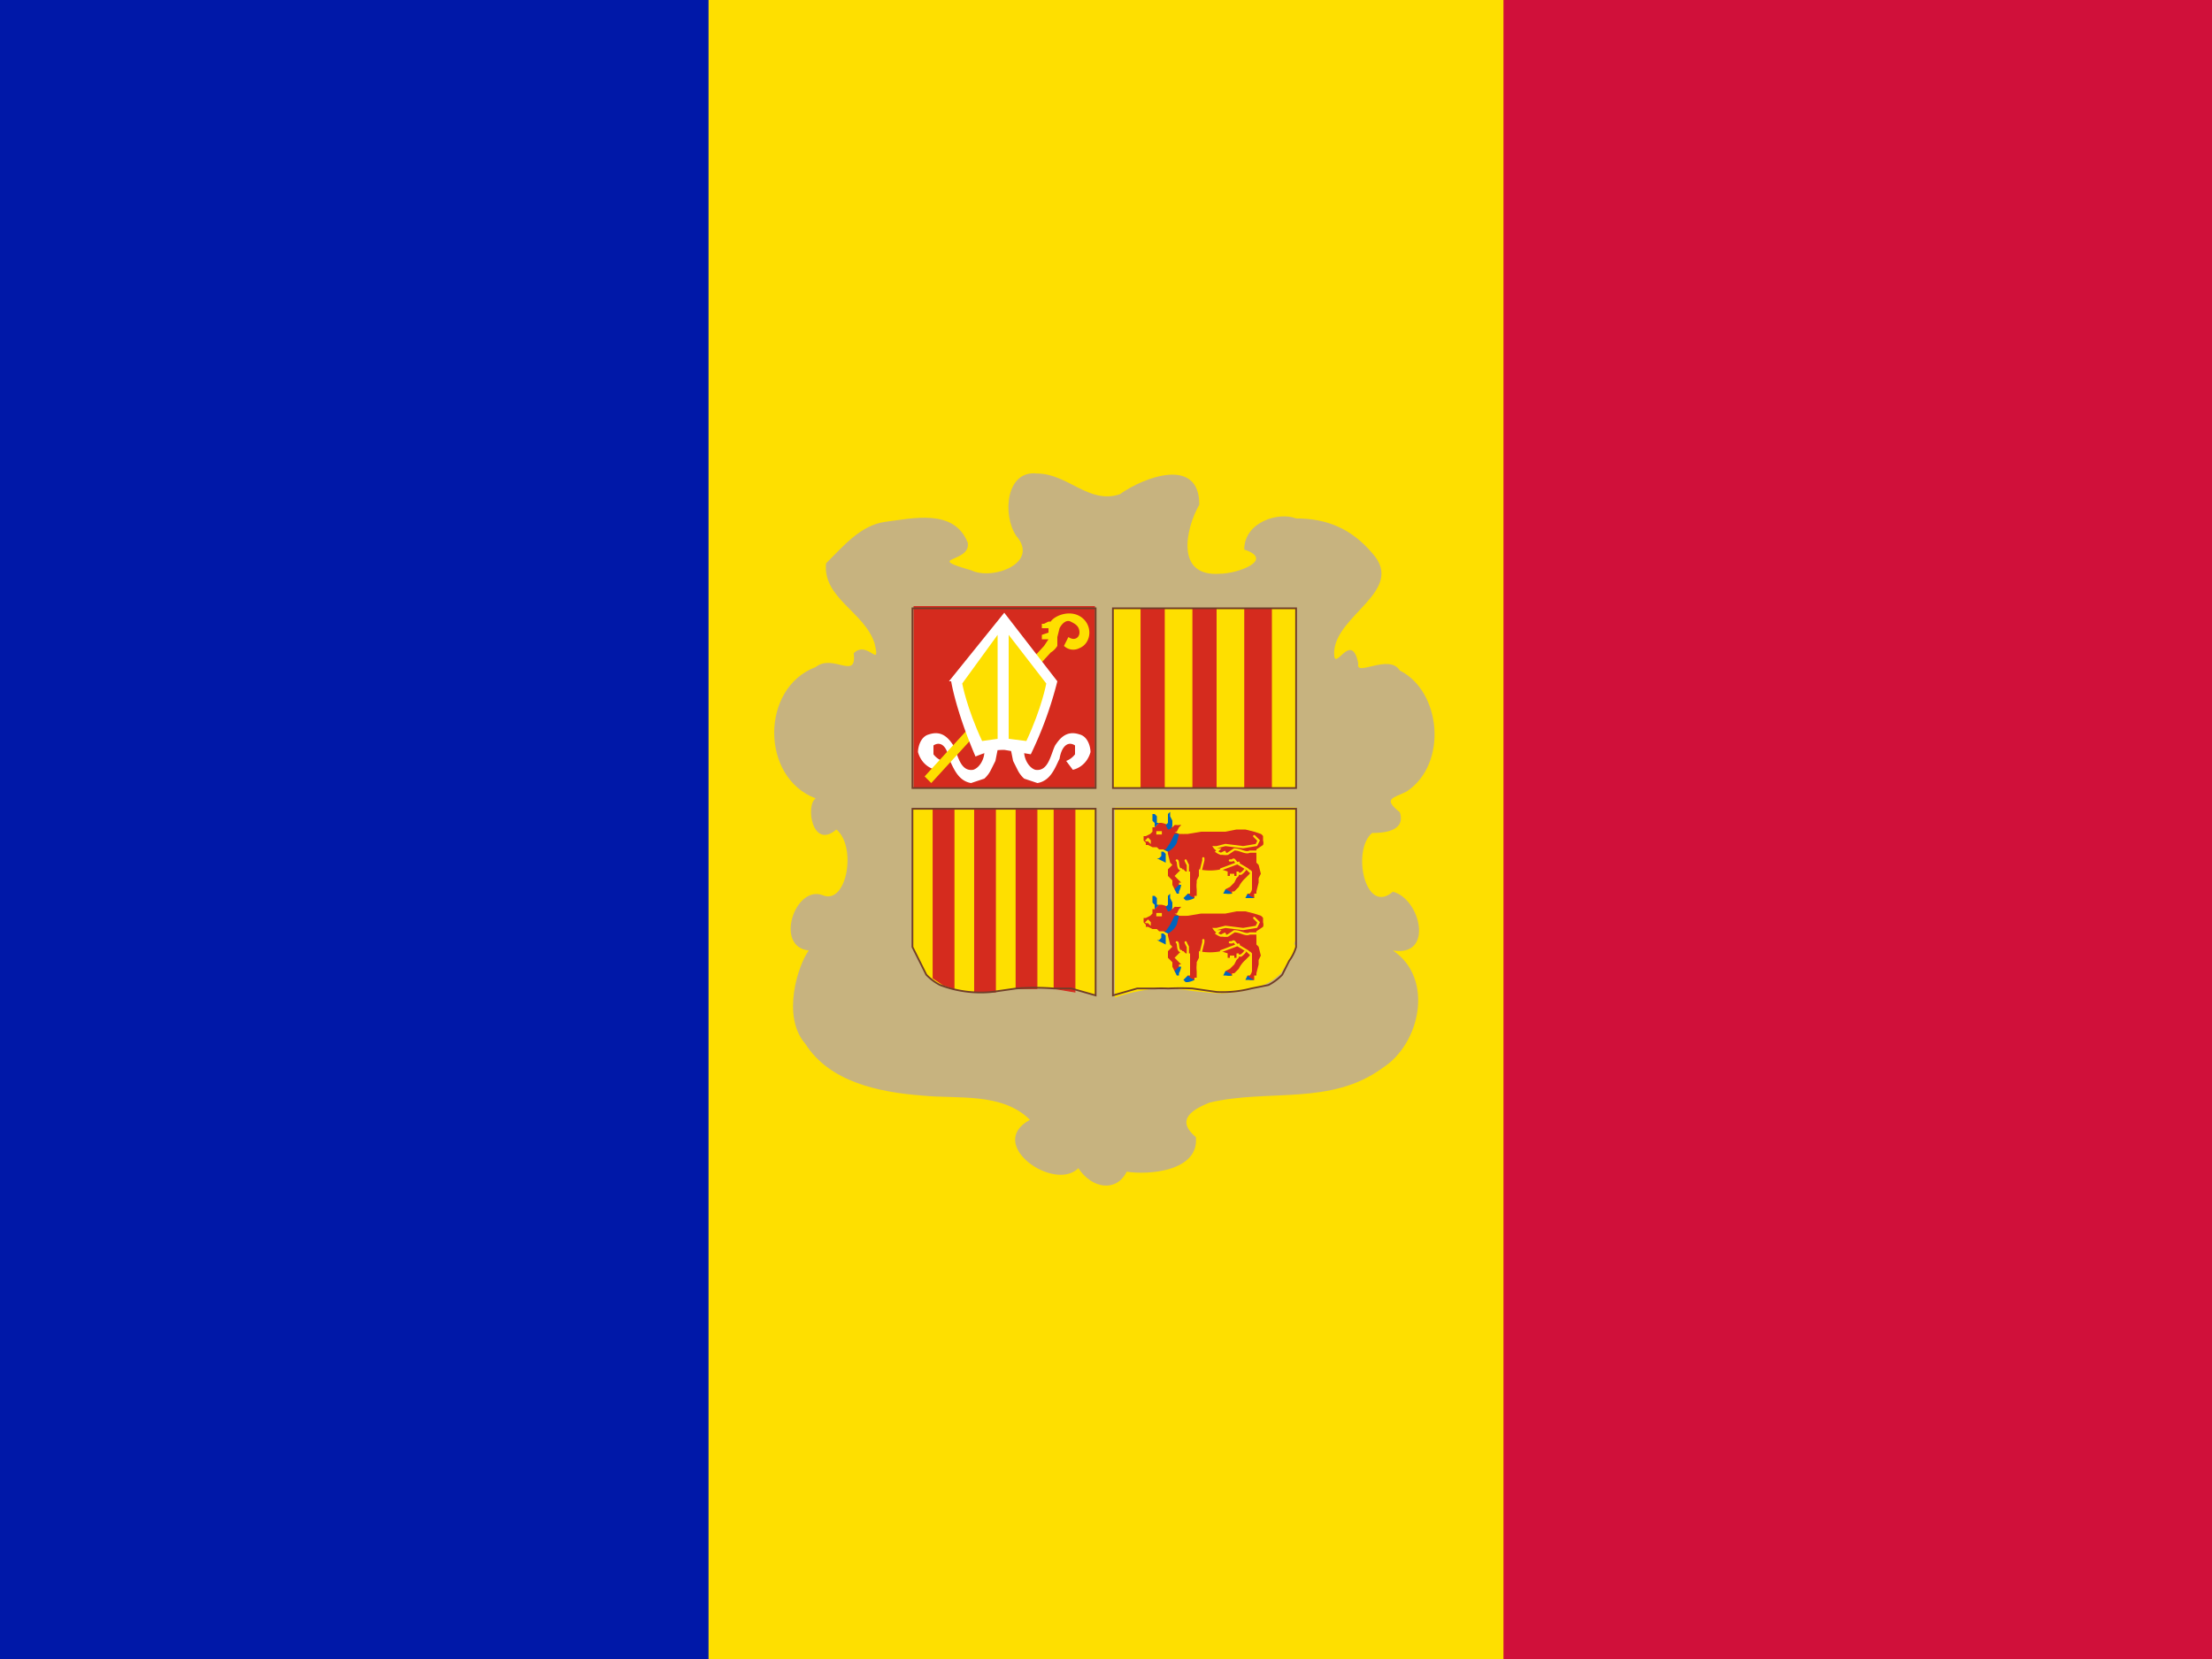 <svg xmlns="http://www.w3.org/2000/svg" viewBox="0 0 640 480"><defs/><path fill="#d0103a" d="M0 0h640v480H0z"/><path fill="#fedf00" d="M0 0h435v480H0z"/><path fill="#0018a8" d="M0 0h205v480H0z"/><path fill="#c7b37f" d="M300 137c9 0 15 9 24 6 7-5 23-11 23 3-4 7-7 21 6 20 5 0 16-4 7-7 0-8 10-11 15-9 9 0 16 3 22 10 10 11-11 18-11 29 0 6 5-7 7 3-1 4 9-3 12 2 12 6 14 27 2 35-4 2-7 2-2 6 2 6-6 6-8 6-6 5-2 24 6 17 8 2 12 19 0 17 12 8 8 27-3 34-15 11-33 6-50 10-5 2-10 5-4 10 1 10-14 11-20 10-3 6-10 5-14-1-7 7-27-7-14-14-8-8-21-6-31-7-13-1-27-4-34-15-7-8-2-23 1-27-10-1-4-19 4-16 7 3 10-14 4-19-7 6-9-7-6-9-16-6-16-32 0-38 5-4 12 4 11-4 4-4 8 5 6-3-3-9-15-13-14-23 5-5 10-11 17-12 8-1 20-4 24 6 1 6-13 4 1 8 6 3 20-2 13-10-4-6-3-19 6-18z"/><g fill="#fedf00" transform="matrix(.64 0 0 .64 0 16)"><path fill="#d52b1e" d="M413 249h82v82h-82z"/><path id="a" fill="#fff" d="M451 314l-1 5-2 4a13 13 0 01-3 4l-6 2c-6-1-8-7-10-11-1-6-4-8-7-6v4a9 9 0 004 3l-3 4s-6-1-8-8c0-2 1-7 5-8 6-2 9 2 11 5 2 4 3 12 9 11 3-1 5-5 5-8l2-2 4 1z"/><use transform="matrix(-1 0 0 1 908 0)" href="#a"/><path d="M461 279l11-12 2-3h-3v-2l3-1v-2h-3v-2h1l2-1h1c2-3 10-6 15-1 4 4 3 11-2 13a6 6 0 01-7-1l2-4c3 2 5 0 5-2 0-3-2-4-4-5s-4 1-5 3l-1 4v4a9 9 0 01-3 3l-11 12-43 47-3-3z"/><path fill="#fff" d="M430 283s2 13 11 34c5-2 8-3 13-3l12 2a171 171 0 0012-33l-24-31-25 31z"/><path d="M456 262l17 22s-2 11-9 26l-8-1zm-5 0l-16 22s2 11 9 26l7-1z"/></g><g fill="#d52b1e"><path fill="#fedf00" d="M322 176h53v52h-53z"/><path d="M330 176h7v52h-7zm15 0h7v52h-7zm15 0h8v52h-8z"/><g stroke="#d52b1e"><path fill="#fedf00" stroke="none" d="M264 274l2 4 2 4a15 15 0 004 3 33 33 0 0015 2l7-1a71 71 0 0111 0h5l7 2v-54h-53v39z"/><path stroke-width=".3" d="M270 283l3 2 3 1v-52h-6zm30 3v-52h-6v52h6zm11-52h-6v52l6 1v-53zm-23 0v53h-6v-53z"/></g></g><g transform="matrix(.64 0 0 .64 0 16)"><path fill="#fedf00" d="M586 402a21 21 0 01-3 7l-4 6a26 26 0 01-13 7 52 52 0 01-17 2l-10-1a75 75 0 00-11-1 63 63 0 00-6 0 83 83 0 00-18 4v-86h82v59l-1 3z"/><g id="b"><path fill="#d52b1e" d="M525 347h-1l-1 1-1 1h-1v2l-1 1-2 1h-1v2l1 1v1h1l2 1h2l1 1h2l2 1a2 2 0 000 1l1 4 1 1-2 2v3l2 2v2l1 2 1 1v-1l1-1v-1-1h1l-1-1-2-2 1-1 2-2h1l1 1h2v10h-1v1l1 1h2v-1h1v-1-2a12 12 0 010-3v-1l1-2v-3a24 24 0 0010 0l3 1v2h1v-1h2v1h1v-2h1a5 5 0 010 1v1l-1 1-1 2-1 1-1 1-2 1v1l1 1h2v-1h1l1-1 1-1a13 13 0 013-4l1-1 1-1v-2l1 1v8a4 4 0 01-1 2h-1v1l1 1h2v-2h1v-1l1-4v-2l1-2-1-4-1-1v-3a43 43 0 010-3l3-2a3 3 0 000-2v-2a3 3 0 00-1-1l-3-1-4-1h-4l-5 1h-11l-6 1a67 67 0 01-4 0l-2-1h1l1-2 1-1a2 2 0 00-1 0h-1a3 3 0 00-1 0l-1 1-2-1a9 9 0 00-3-1z"/><g fill="none" stroke="#fedf00"><path stroke-linecap="round" d="M569 360h-4c-2 1-4-1-7-1l-3 2a9 9 0 01-2 0l1-1-2 1a8 8 0 01-2-1l1-1h-1a4 4 0 01-1-1 21 21 0 001 0l4-1 8 1 6-1 1-2-1-1-1-1"/><path fill="#fcd900" stroke-width=".5" d="M525 351h-2v1h2v-1z"/><path stroke-linecap="round" d="M536 364a14 14 0 001 2v4m7-7v1l-1 4v0m-11-4c1 0 0 4 2 4"/><path d="M560 370h1a8 8 0 002-2"/><path stroke-linecap="round" d="M552 368l8-3m-4-1h1c1-1 1 0 2 1l5 3h0l1 1"/><path fill="#fcd900" stroke-width=".5" d="M518 355h0l1-1 1 1s0 0 0 0 0 0 0 0v1l-1-1a1 1 0 010 0 1 1 0 01-1 0 1 1 0 010 0z"/></g><path fill="#0065bd" d="M525 364l-2-1h1l1-1v-2h1l1 1v4l-2-1zm-1 1zm-2-16v-2a4 4 0 01-1-1v-2-1h1l1 1v3h1l-1 1zm4 10l2 1a9 9 0 004-4l1-4h-2l-2 4-2 3zm5 18l1-1 1-1h1a9 9 0 01-1 3v1h-1l-1-2zm33 2l1 1 2 1h-2a8 8 0 01-1 0h-1l1-2zm-10-2l2 1 1 1a9 9 0 01-3 0h-1l1-2zm-17 2l1 1 2 1a9 9 0 01-3 1h-1l-1-1 2-2zm-9-29l-1-2 1-1v-2-2l1-1v2l1 2v2a2 2 0 01-2 2z"/></g><use y="37" href="#b"/></g><path fill="none" stroke="#703d29" stroke-width=".5" d="M264 176h53v52h-53zm58 0h53v52h-53zm-58 98l2 4 2 4a15 15 0 004 3 33 33 0 0015 2l7-1a71 71 0 0111 0h5l7 2v-54h-53v39zm111 0a13 13 0 01-2 4l-2 4a15 15 0 01-4 3l-5 1a33 33 0 01-10 1l-7-1a71 71 0 00-7 0 41 41 0 00-4 0h-5l-7 2v-54h53v40z"/></svg>